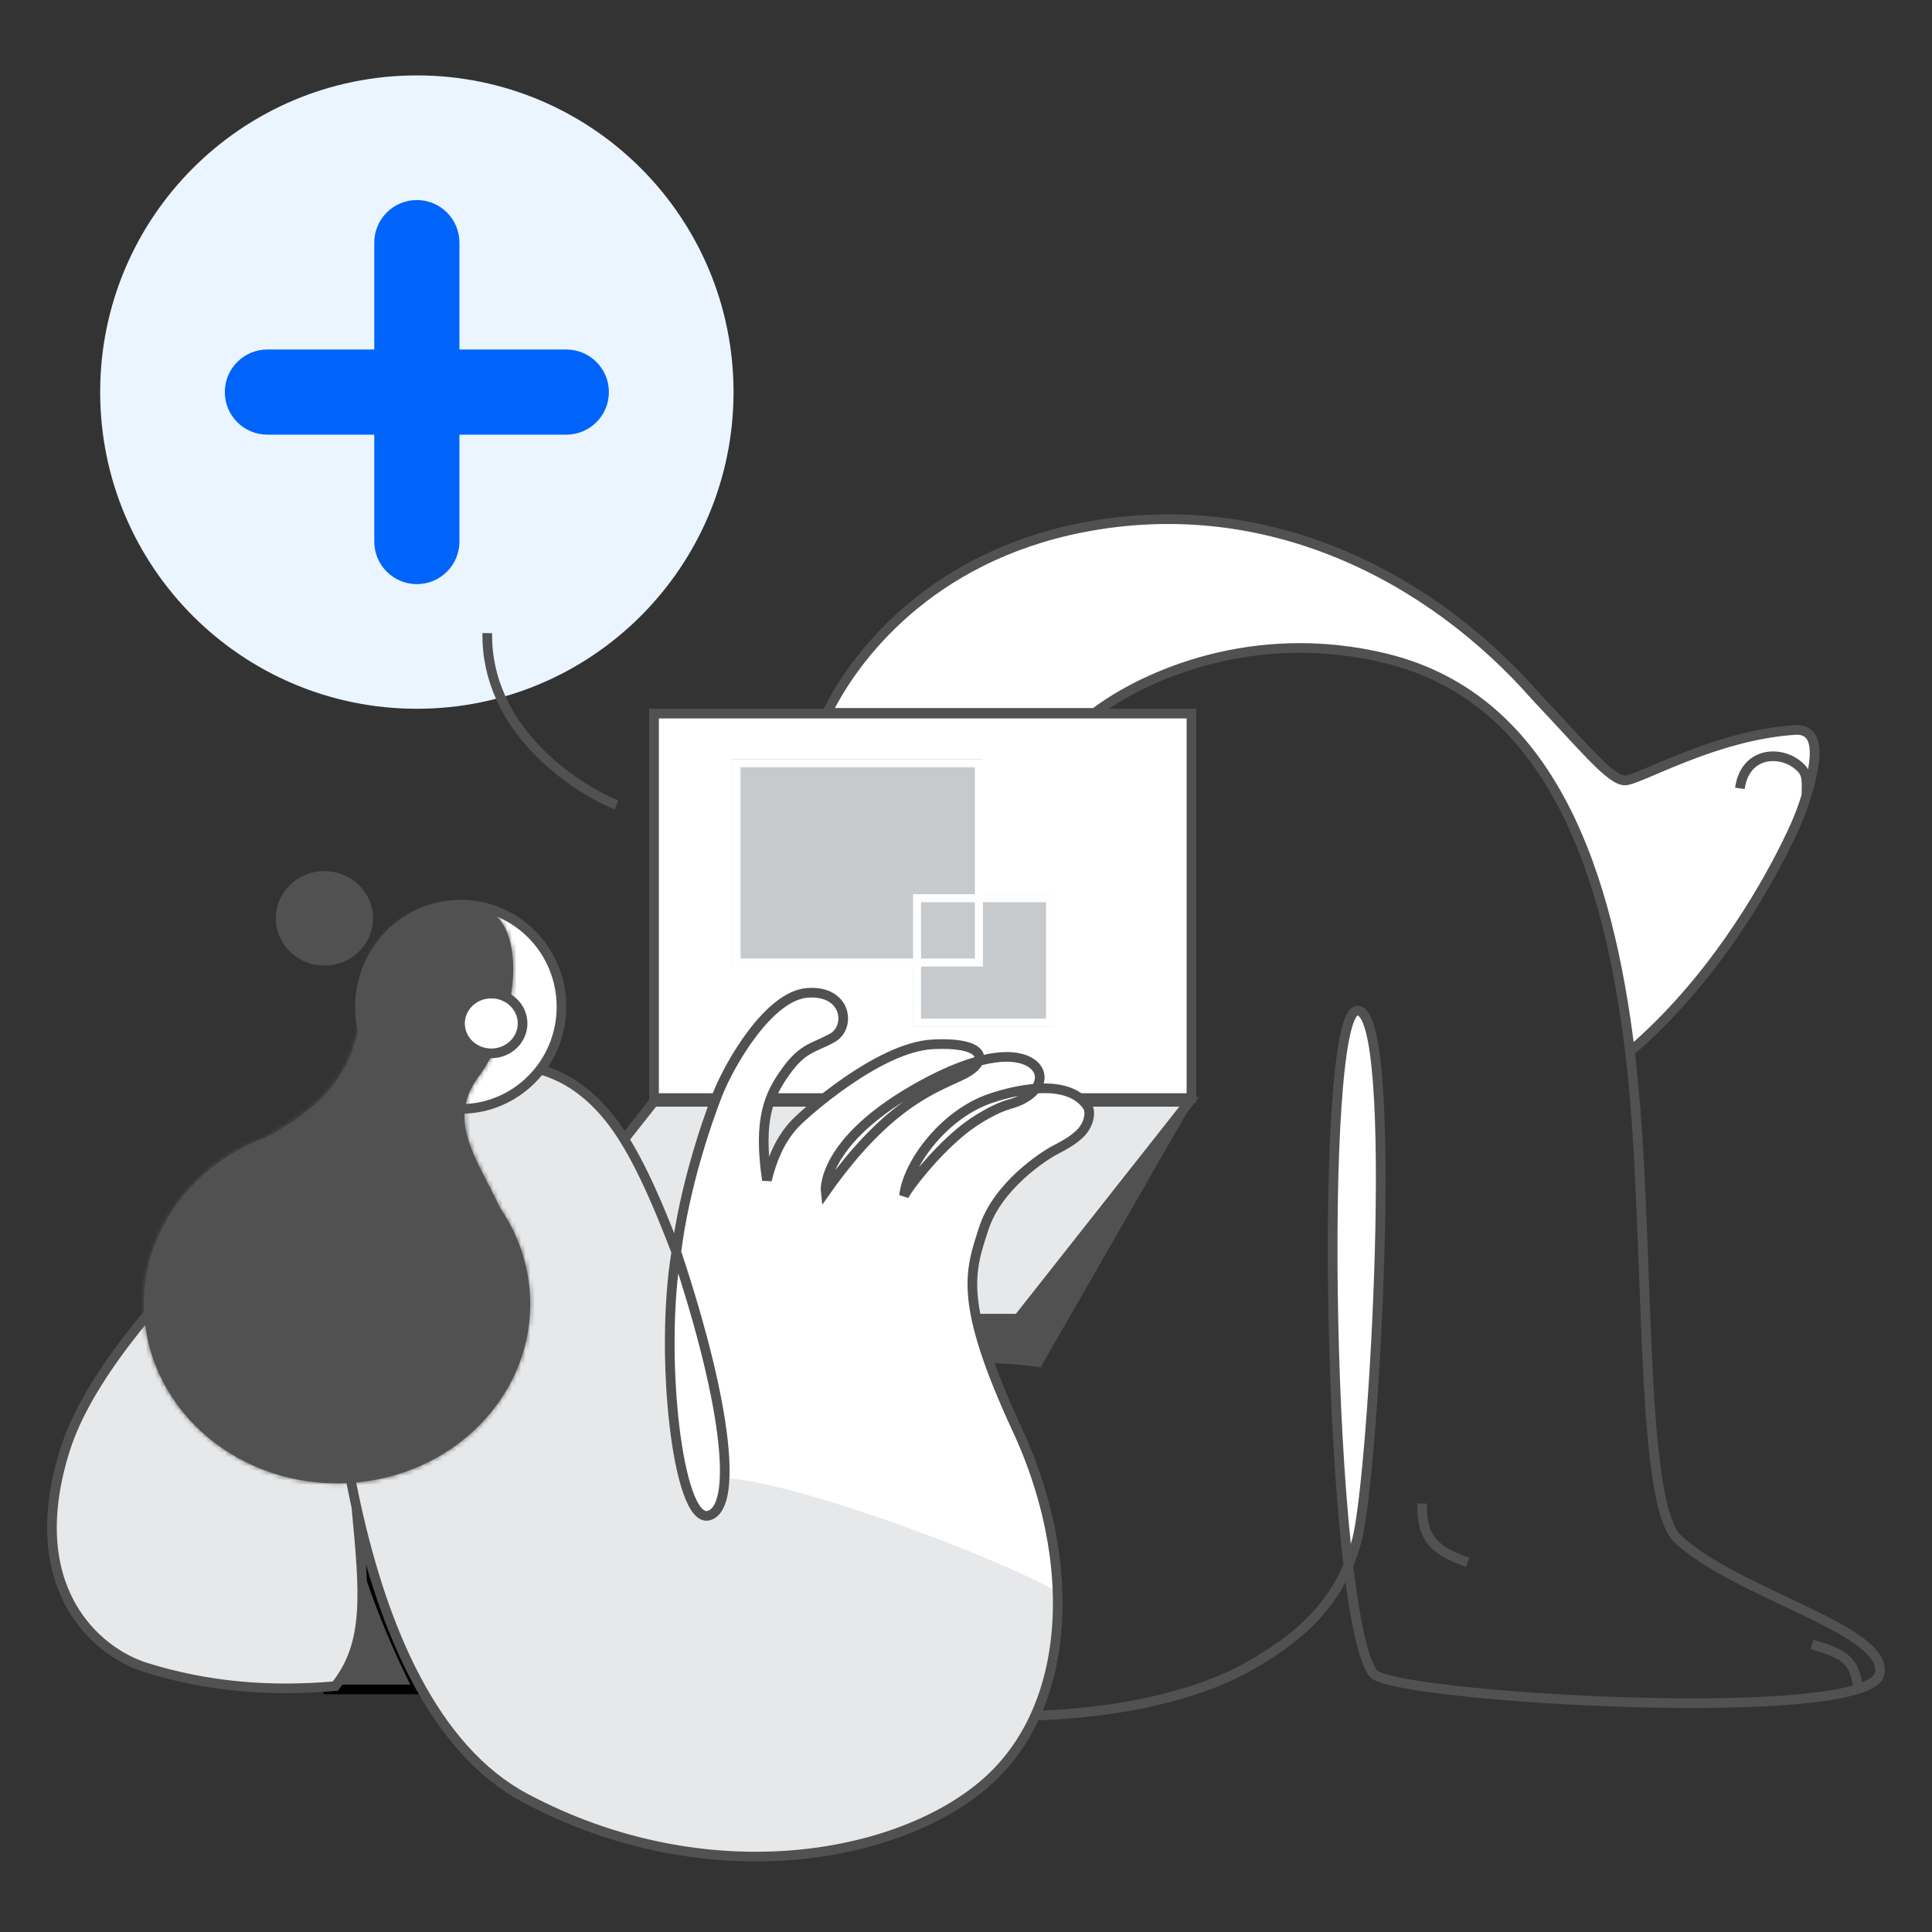 <svg width="417" height="417" viewBox="0 0 417 417" fill="none" xmlns="http://www.w3.org/2000/svg">
<rect x="0" y="0" width="417" height="417" fill="#333333" stroke="none"/>
<g clip-path="url(#clip0_21_401)">
<path fill-rule="evenodd" clip-rule="evenodd" d="M256.812 239.056L256.386 238.687L184.232 295.207L185.202 295.119C206.126 293.216 220.057 294.327 224.388 295.115L224.586 295.151L256.812 239.056Z" fill="#515151"/>
<path d="M257.163 154.021H141.167V237.005H257.163V154.021Z" fill="white" stroke="#515151" stroke-width="2.085"/>
<path d="M104.184 284.617L141.098 237.819H256.689L219.776 284.617H104.184Z" fill="#E6E8EA" stroke="#515151" stroke-width="2.085"/>
<path fill-rule="evenodd" clip-rule="evenodd" d="M211.976 163.812H157.937V208.535H197.069V221.579H227.505V193.006H211.976V163.812Z" fill="#C6CACD"/>
<path fill-rule="evenodd" clip-rule="evenodd" d="M159.833 165.605H210.427V193.006H197.069V206.882H159.833V165.605ZM197.069 208.604H157.918V163.882H212.149V193.006H227.505V221.579H197.069V208.604ZM212.149 194.729H225.781V219.855H198.792V208.604H212.149V194.729ZM210.427 194.729V206.882H198.792V194.729H210.427Z" fill="white"/>
<path d="M90.258 364.639H69.868C78.598 362.11 78.292 339.653 77.048 328.74C78.885 340.687 86.621 357.65 90.258 364.639Z" fill="#515151" stroke="black" stroke-width="2.085"/>
<path d="M158.323 84.628C158.323 122.377 127.721 152.979 89.972 152.979C52.223 152.979 21.621 122.377 21.621 84.628C21.621 46.879 52.223 16.277 89.972 16.277C127.721 16.277 158.323 46.879 158.323 84.628Z" fill="#EAF5FF"/>
<path fill-rule="evenodd" clip-rule="evenodd" d="M99.163 52.367C99.163 47.292 95.048 43.177 89.972 43.177C84.897 43.177 80.782 47.292 80.782 52.367V75.438H57.712C52.637 75.438 48.522 79.552 48.522 84.628C48.522 89.703 52.637 93.818 57.712 93.818H80.782V116.888C80.782 121.964 84.897 126.078 89.972 126.078C95.048 126.078 99.163 121.964 99.163 116.888V93.818H122.233C127.308 93.818 131.423 89.703 131.423 84.628C131.423 79.552 127.308 75.438 122.233 75.438H99.163V52.367Z" fill="#0064FA"/>
<path d="M133.071 173.738C123.638 169.916 104.853 157.149 105.176 136.652" stroke="#515151" stroke-width="2.085"/>
<path d="M109.645 229.83C115.664 230.026 123.213 231.735 130.44 240.011C135.615 245.936 140.168 255.039 145.977 270.237C147.704 256.355 152.385 242.598 154.881 236.203C157.378 229.811 165.902 214.832 174.366 214.284C182.829 213.738 183.682 221.713 179.724 223.967C175.766 226.218 173.452 225.974 169.738 231.089C166.024 236.203 163.572 241.393 165.53 254.714C167.043 248.588 169.21 245.161 171.316 242.819C173.422 240.48 189.66 226.02 201.266 225.411C209.307 224.99 212.09 226.883 211.238 229.019C214.259 228.201 217.215 227.847 219.736 228.339C224.081 229.189 225.524 232.294 223.545 234.969C228.112 234.625 232.469 235.438 234.725 238.795C235.409 239.815 235.23 242.21 233.564 244.185C231.95 246.101 228.879 247.604 227.659 248.248C225.178 249.558 215.287 255.994 212.339 265.147C209.39 274.298 206.644 280.704 219.559 308.568C229.371 329.737 231.304 353.024 223.445 370.292C242.133 369.704 258.655 365.807 269.359 359.769C278.514 354.604 286.612 348.308 291.02 337.86C286.168 296.881 286.3 218.479 292.928 218.135C302.294 217.649 296.533 318.227 292.928 332.186C292.407 334.207 291.767 336.092 291.02 337.86C292.419 349.675 294.233 358.38 296.424 361.205C299.965 365.767 380.738 371.124 401.106 364.518C403.769 363.655 405.399 362.588 405.689 361.287C407.799 351.815 374.845 344.058 362.156 332.186C353.428 324.019 356.387 264.578 351.81 226.984C347.232 189.387 335.312 150.938 299.137 142.107C270.733 135.172 247.041 145.725 236.283 153.867H178.511C184.171 142.203 200.318 120.394 233.564 113.875C273.723 106.001 308.993 124.702 331.465 150.293C341.796 161.222 347.622 168.451 350.71 168.451C353.797 168.451 369.944 158.691 387.422 157.557C392.624 157.236 392.535 163.07 389.887 171.749C388.805 175.301 387.614 178.136 385.546 182.311C380.444 192.609 369.201 212.13 351.81 226.984C356.387 264.578 353.428 324.019 362.156 332.186C374.845 344.058 407.799 351.815 405.689 361.287C405.399 362.588 403.769 363.655 401.106 364.518C380.738 371.124 299.965 365.767 296.424 361.205C294.233 358.38 292.419 349.675 291.02 337.86C286.612 348.308 278.514 354.604 269.359 359.769C258.655 365.807 242.133 369.704 223.445 370.292C220.962 375.752 217.499 380.611 212.995 384.61C194.25 401.256 152.563 408.95 113.394 388.106C93.46 377.498 82.707 351.37 76.912 325.202L76.922 325.314C78.686 343.927 79.713 354.773 72.363 363.933C57.62 365.223 44.45 363.933 31.549 359.94C20.658 356.568 4.626 342.601 14.083 312.788C23.54 282.972 72.417 244.445 76.912 241.456C81.406 238.468 93.503 229.83 109.645 229.83Z" fill="white"/>
<path d="M145.977 270.237C142.269 292.557 146.253 328.759 152.914 327.134C155.005 326.624 156.197 323.836 156.4 319.011C171.316 319.706 214.301 335.656 228.266 343.6C228.587 353.237 227.04 362.394 223.445 370.292C220.962 375.752 217.499 380.61 212.995 384.61C194.25 401.256 152.563 408.95 113.394 388.106C93.46 377.498 82.707 351.37 76.912 325.202L76.922 325.314C78.686 343.927 79.713 354.773 72.363 363.933C57.62 365.223 44.45 363.933 31.549 359.94C20.658 356.568 4.626 342.601 14.083 312.788C23.54 282.972 72.417 244.445 76.912 241.456C81.406 238.468 93.503 229.827 109.645 229.827C115.664 230.026 123.213 231.735 130.44 240.011C135.615 245.936 140.168 255.039 145.977 270.237Z" fill="#E6E8EA"/>
<path d="M145.977 270.237C157.453 304.669 159.028 325.644 152.914 327.134C146.253 328.759 142.269 292.557 145.977 270.237ZM145.977 270.237C140.168 255.039 135.615 245.936 130.44 240.011C123.213 231.735 115.664 230.026 109.645 229.83C93.503 229.83 81.406 238.468 76.912 241.456C72.417 244.445 23.54 282.972 14.083 312.788C4.626 342.601 20.658 356.568 31.549 359.94C44.45 363.933 57.62 365.223 72.363 363.933C79.728 354.754 78.681 343.883 76.912 325.202M145.977 270.237C147.704 256.355 152.385 242.598 154.881 236.203C157.378 229.811 165.902 214.832 174.366 214.284C182.829 213.738 183.682 221.713 179.724 223.967C175.766 226.218 173.452 225.974 169.738 231.089C166.024 236.203 163.572 241.393 165.53 254.714C167.043 248.588 169.21 245.161 171.316 242.819C173.422 240.48 189.66 226.02 201.266 225.411C212.87 224.805 213.527 229.014 208.098 231.823C202.67 234.631 192.224 237.252 178.195 257.187C178.195 257.187 176.951 246.253 199.066 234.162C205.052 230.891 213.658 227.152 219.736 228.339C226.296 229.621 226.243 236.043 217.785 238.366C215.26 239.058 210.754 241.424 207.174 244.445C201.223 249.464 196.2 256.057 195.119 258.073C196.008 250.725 204.101 240.325 213.8 237.069C220.493 234.823 230.795 232.947 234.725 238.795C235.409 239.815 235.23 242.21 233.564 244.185C231.95 246.101 228.879 247.604 227.659 248.248C225.178 249.558 215.287 255.994 212.339 265.147C209.39 274.298 206.644 280.704 219.559 308.568C229.371 329.737 231.304 353.024 223.445 370.292M76.912 325.202C71.32 299.954 70.343 274.672 70.186 263.256M76.912 325.202C82.707 351.37 93.46 377.498 113.394 388.106C152.563 408.95 194.25 401.256 212.995 384.61C217.499 380.611 220.962 375.752 223.445 370.292M223.445 370.292C242.133 369.704 258.655 365.807 269.359 359.769C280.063 353.731 289.323 346.145 292.928 332.186C296.533 318.227 302.294 217.649 292.928 218.135C284.39 218.579 286.633 348.581 296.424 361.205C299.965 365.767 380.738 371.124 401.106 364.518M401.106 364.518C403.769 363.655 405.399 362.588 405.689 361.287C407.799 351.815 374.846 344.058 362.156 332.186C353.428 324.019 356.387 264.578 351.81 226.984M401.106 364.518C400.224 358.441 398.504 357.094 391.092 354.923M351.81 226.984C347.234 189.387 335.312 150.938 299.137 142.107C270.733 135.172 247.041 145.725 236.283 153.867H178.511C184.171 142.203 200.318 120.394 233.564 113.875C273.723 106.001 308.993 124.702 331.465 150.293C341.796 161.222 347.622 168.451 350.71 168.451C353.797 168.451 369.944 158.691 387.422 157.557C392.624 157.236 392.535 163.07 389.887 171.749M351.81 226.984C369.201 212.13 380.444 192.609 385.546 182.311C387.614 178.136 388.805 175.301 389.887 171.749M389.887 171.749C389.918 169.642 390.206 167.427 388.99 166.037C385.302 161.82 376.722 161.72 375.531 170.161" stroke="#515151" stroke-width="2.085"/>
<path d="M121.189 217.303C121.189 229.492 111.44 239.35 99.442 239.35C87.444 239.35 77.695 229.492 77.695 217.303C77.695 205.113 87.444 195.255 99.442 195.255C111.44 195.255 121.189 205.113 121.189 217.303Z" fill="white" stroke="#515151" stroke-width="2.085"/>
<path fill-rule="evenodd" clip-rule="evenodd" d="M102.195 195.552C115.076 196.773 111.703 221.204 103.422 232.2C97.417 240.173 100.98 247.07 105.313 255.456C106.196 257.166 107.111 258.938 107.984 260.792C112.07 266.774 114.435 273.867 114.435 281.473C114.435 302.838 95.774 320.156 72.754 320.156C49.734 320.156 31.072 302.838 31.072 281.473C31.072 265.026 42.132 250.978 57.726 245.382C72.954 236.96 77.708 228.545 78.274 213.875C78.765 201.171 89.315 194.33 102.195 195.552Z" fill="#515151"/>
<mask id="mask0_21_401" style="mask-type:luminance" maskUnits="userSpaceOnUse" x="31" y="195" width="84" height="126">
<path fill-rule="evenodd" clip-rule="evenodd" d="M102.195 195.552C115.076 196.773 111.703 221.204 103.422 232.2C97.417 240.173 100.98 247.07 105.313 255.456C106.196 257.166 107.111 258.938 107.984 260.792C112.07 266.774 114.435 273.867 114.435 281.473C114.435 302.838 95.774 320.156 72.754 320.156C49.734 320.156 31.072 302.838 31.072 281.473C31.072 265.026 42.132 250.978 57.726 245.382C72.954 236.96 77.708 228.545 78.274 213.875C78.765 201.171 89.315 194.33 102.195 195.552Z" fill="white"/>
</mask>
<g mask="url(#mask0_21_401)">
<path d="M107.984 260.792L102.324 263.454L102.537 263.907L102.819 264.32L107.984 260.792ZM57.726 245.382L59.839 251.27L60.312 251.099L60.753 250.855L57.726 245.382ZM108.419 235.962C113.432 229.306 116.688 219.167 116.995 210.431C117.15 206.046 116.591 201.326 114.539 197.368C112.324 193.096 108.386 189.856 102.786 189.324L101.605 201.779C102.445 201.858 102.916 202.13 103.433 203.126C104.112 204.436 104.607 206.741 104.493 209.991C104.264 216.523 101.693 224.098 98.426 228.437L108.419 235.962ZM110.87 252.585C108.58 248.153 107.127 245.219 106.646 242.561C106.267 240.469 106.488 238.526 108.419 235.962L98.426 228.437C94.351 233.847 93.35 239.339 94.335 244.787C95.218 249.666 97.713 254.372 99.756 258.327L110.87 252.585ZM113.644 258.129C112.714 256.153 111.746 254.28 110.87 252.585L99.756 258.327C100.647 260.052 101.509 261.722 102.324 263.454L113.644 258.129ZM102.819 264.32C106.233 269.319 108.18 275.193 108.18 281.473H120.69C120.69 272.541 117.906 264.228 113.149 257.264L102.819 264.32ZM108.18 281.473C108.18 298.951 92.767 313.901 72.754 313.901V326.411C98.78 326.411 120.69 306.724 120.69 281.473H108.18ZM72.754 313.901C52.74 313.901 37.327 298.951 37.327 281.473H24.817C24.817 306.724 46.727 326.411 72.754 326.411V313.901ZM37.327 281.473C37.327 267.983 46.418 256.084 59.839 251.27L55.613 239.494C37.846 245.869 24.817 262.07 24.817 281.473H37.327ZM72.024 213.633C71.764 220.351 70.572 224.905 68.215 228.624C65.829 232.388 61.825 235.968 54.699 239.908L60.753 250.855C68.854 246.376 74.841 241.537 78.781 235.321C82.749 229.06 84.217 222.071 84.525 214.117L72.024 213.633ZM102.786 189.324C95.144 188.6 87.681 190.219 81.9 194.439C75.99 198.754 72.34 205.443 72.024 213.633L84.525 214.117C84.699 209.603 86.57 206.52 89.277 204.543C92.114 202.472 96.367 201.282 101.605 201.779L102.786 189.324Z" fill="#515151"/>
</g>
<path d="M112.793 220.902C112.793 224.427 109.808 227.355 106.039 227.355C102.27 227.355 99.285 224.427 99.285 220.902C99.285 217.374 102.27 214.446 106.039 214.446C109.808 214.446 112.793 217.374 112.793 220.902Z" fill="white" stroke="#515151" stroke-width="2.085"/>
<path d="M77.392 198.212C77.392 202.031 74.18 205.28 70.025 205.28C65.869 205.28 62.657 202.031 62.657 198.212C62.657 194.393 65.869 191.144 70.025 191.144C74.18 191.144 77.392 194.393 77.392 198.212Z" fill="#515151" stroke="#515151" stroke-width="6.255"/>
<path d="M306.962 324.524C306.737 331.995 309.604 334.711 316.772 337.201" stroke="#515151" stroke-width="2.085"/>
</g>
<defs>
<clipPath id="clip0_21_401">
<rect width="417" height="417" fill="white"/>
</clipPath>
</defs>
</svg>
